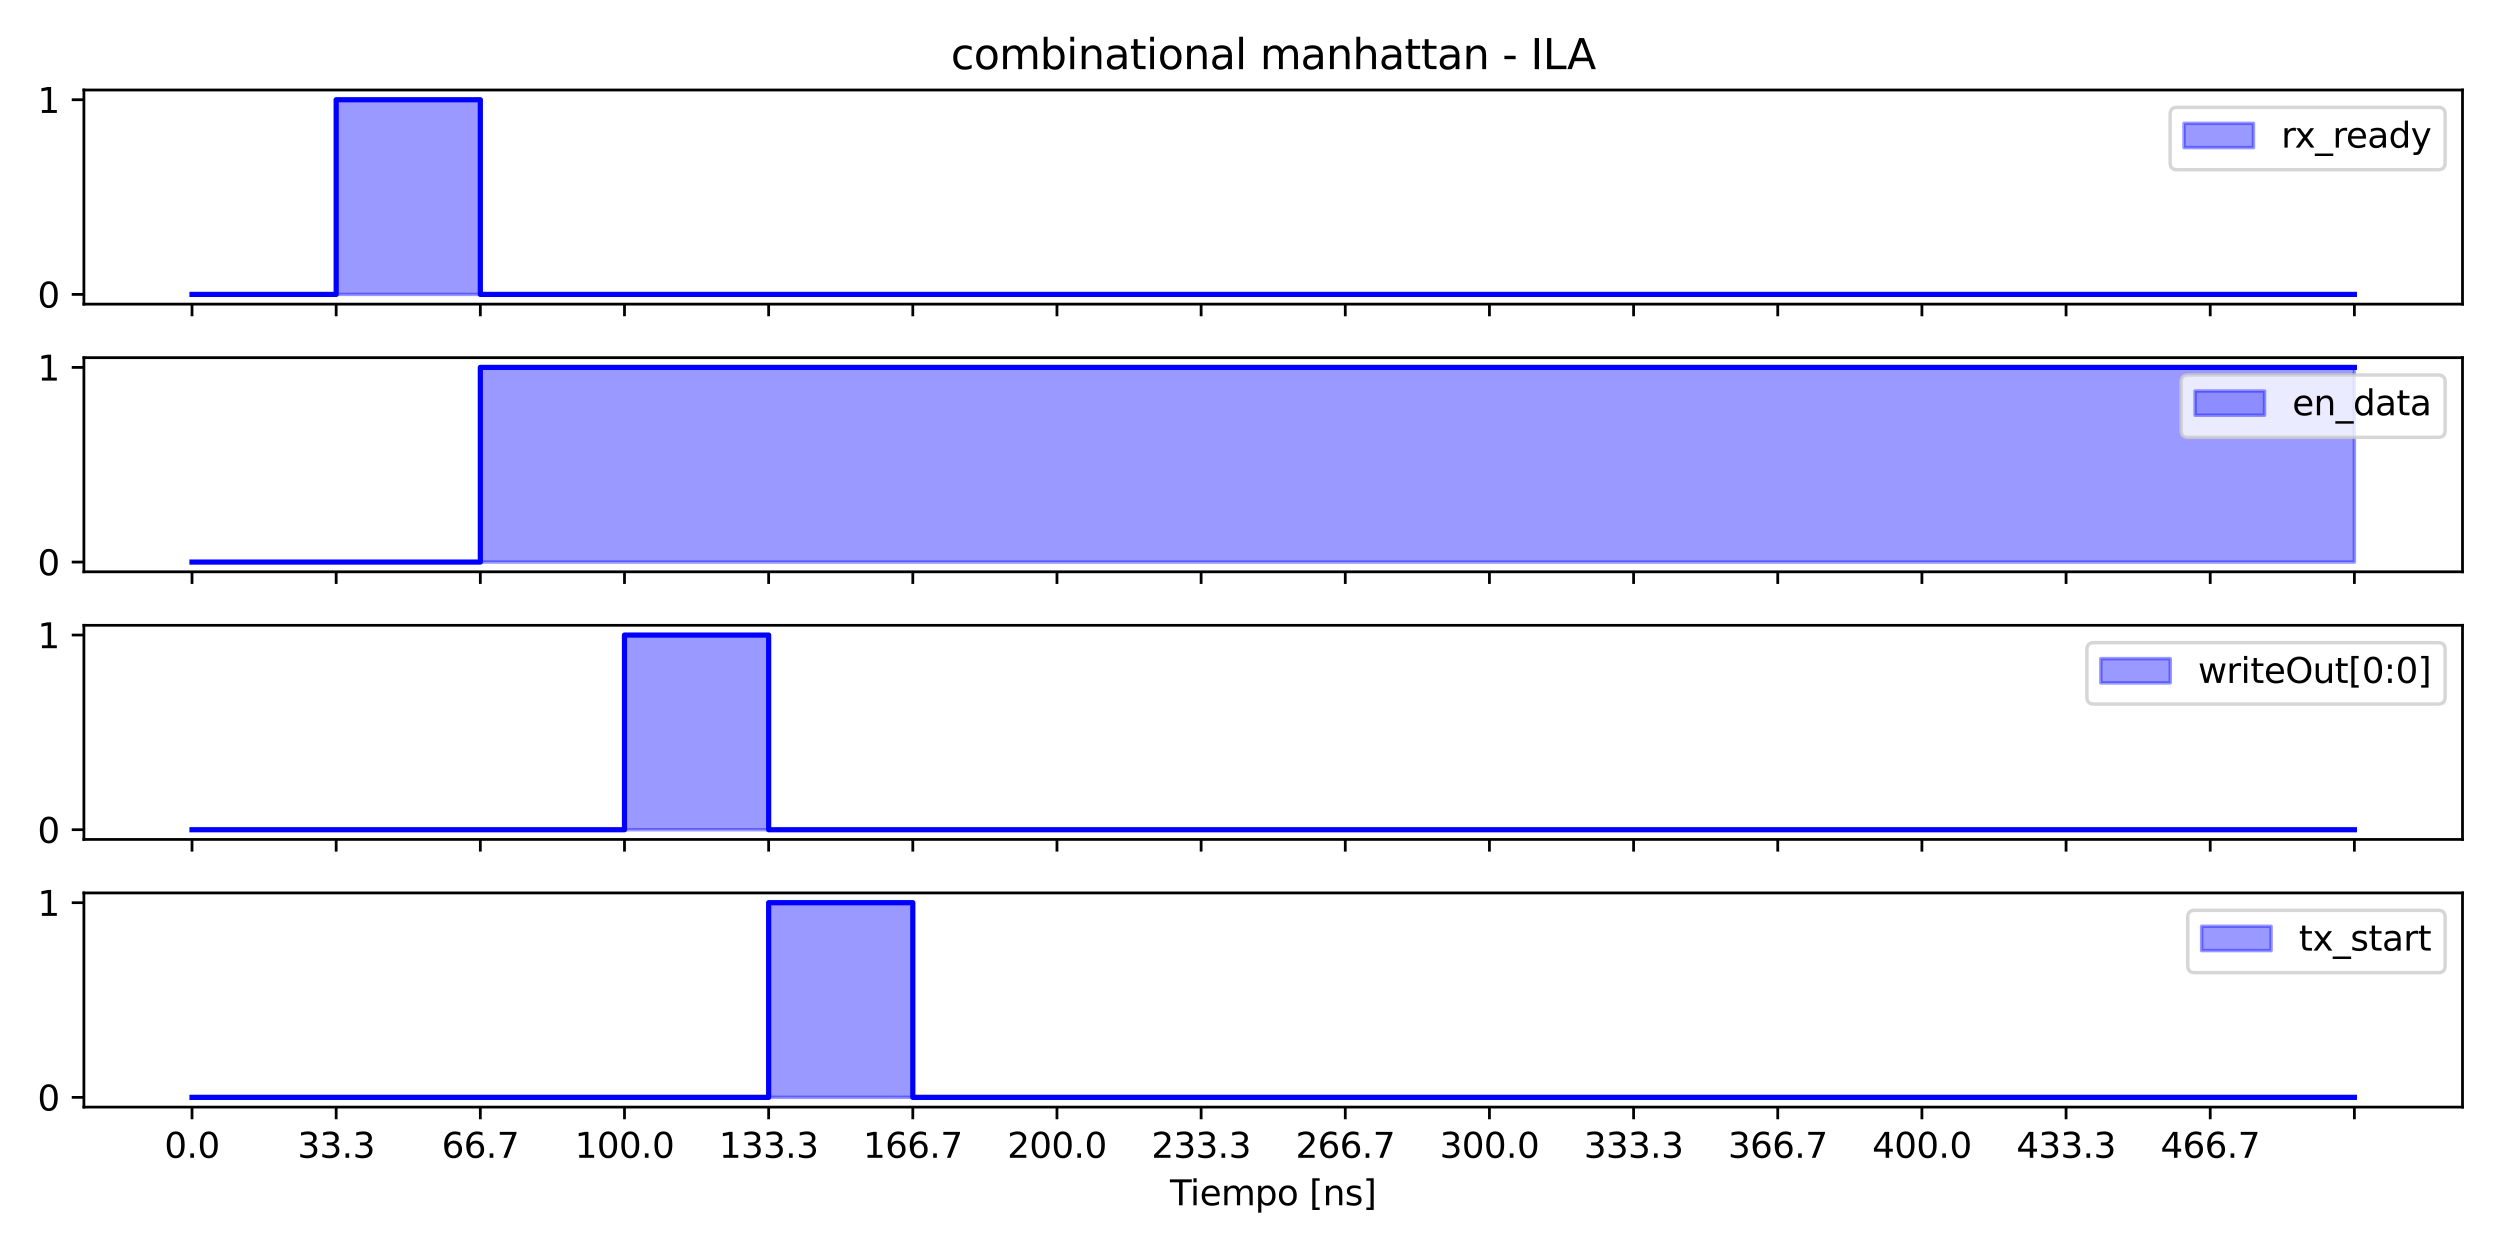 <?xml version="1.0" encoding="utf-8" standalone="no"?>
<!DOCTYPE svg PUBLIC "-//W3C//DTD SVG 1.1//EN"
  "http://www.w3.org/Graphics/SVG/1.1/DTD/svg11.dtd">
<svg xmlns:xlink="http://www.w3.org/1999/xlink" width="720pt" height="360pt" viewBox="0 0 720 360" xmlns="http://www.w3.org/2000/svg" version="1.1">
 <defs>
  <style type="text/css">*{stroke-linejoin: round; stroke-linecap: butt}</style>
 </defs>
 <g id="figure_1">
  <g id="patch_1">
   <path d="M 0 360 
L 720 360 
L 720 0 
L 0 0 
z
" style="fill: #ffffff"/>
  </g>
  <g id="axes_1">
   <g id="patch_2">
    <path d="M 24.163 87.589 
L 709.2 87.589 
L 709.2 25.918 
L 24.163 25.918 
z
" style="fill: #ffffff"/>
   </g>
   <g id="PolyCollection_1">
    <defs>
     <path id="m2dbc8b04b2" d="M 55.301 -275.214 
L 55.301 -275.214 
L 55.301 -275.214 
L 96.818 -275.214 
L 96.818 -331.279 
L 138.335 -331.279 
L 138.335 -275.214 
L 179.853 -275.214 
L 179.853 -275.214 
L 221.37 -275.214 
L 221.37 -275.214 
L 262.888 -275.214 
L 262.888 -275.214 
L 304.405 -275.214 
L 304.405 -275.214 
L 345.923 -275.214 
L 345.923 -275.214 
L 387.44 -275.214 
L 387.44 -275.214 
L 428.957 -275.214 
L 428.957 -275.214 
L 470.475 -275.214 
L 470.475 -275.214 
L 511.992 -275.214 
L 511.992 -275.214 
L 553.51 -275.214 
L 553.51 -275.214 
L 595.027 -275.214 
L 595.027 -275.214 
L 636.545 -275.214 
L 636.545 -275.214 
L 678.062 -275.214 
L 678.062 -275.214 
L 678.062 -275.214 
L 636.545 -275.214 
L 636.545 -275.214 
L 595.027 -275.214 
L 595.027 -275.214 
L 553.51 -275.214 
L 553.51 -275.214 
L 511.992 -275.214 
L 511.992 -275.214 
L 470.475 -275.214 
L 470.475 -275.214 
L 428.957 -275.214 
L 428.957 -275.214 
L 387.44 -275.214 
L 387.44 -275.214 
L 345.923 -275.214 
L 345.923 -275.214 
L 304.405 -275.214 
L 304.405 -275.214 
L 262.888 -275.214 
L 262.888 -275.214 
L 221.37 -275.214 
L 221.37 -275.214 
L 179.853 -275.214 
L 179.853 -275.214 
L 138.335 -275.214 
L 138.335 -275.214 
L 96.818 -275.214 
L 96.818 -275.214 
L 55.301 -275.214 
L 55.301 -275.214 
z
" style="stroke: #0000ff; stroke-opacity: 0.4"/>
    </defs>
    <g clip-path="url(#p19cf3accb9)">
     <use xlink:href="#m2dbc8b04b2" x="0" y="360" style="fill: #0000ff; fill-opacity: 0.4; stroke: #0000ff; stroke-opacity: 0.4"/>
    </g>
   </g>
   <g id="matplotlib.axis_1">
    <g id="xtick_1">
     <g id="line2d_1">
      <defs>
       <path id="ma9560e8a28" d="M 0 0 
L 0 3.5 
" style="stroke: #000000; stroke-width: 0.8"/>
      </defs>
      <g>
       <use xlink:href="#ma9560e8a28" x="55.301" y="87.589" style="stroke: #000000; stroke-width: 0.8"/>
      </g>
     </g>
    </g>
    <g id="xtick_2">
     <g id="line2d_2">
      <g>
       <use xlink:href="#ma9560e8a28" x="96.818" y="87.589" style="stroke: #000000; stroke-width: 0.8"/>
      </g>
     </g>
    </g>
    <g id="xtick_3">
     <g id="line2d_3">
      <g>
       <use xlink:href="#ma9560e8a28" x="138.335" y="87.589" style="stroke: #000000; stroke-width: 0.8"/>
      </g>
     </g>
    </g>
    <g id="xtick_4">
     <g id="line2d_4">
      <g>
       <use xlink:href="#ma9560e8a28" x="179.853" y="87.589" style="stroke: #000000; stroke-width: 0.8"/>
      </g>
     </g>
    </g>
    <g id="xtick_5">
     <g id="line2d_5">
      <g>
       <use xlink:href="#ma9560e8a28" x="221.37" y="87.589" style="stroke: #000000; stroke-width: 0.8"/>
      </g>
     </g>
    </g>
    <g id="xtick_6">
     <g id="line2d_6">
      <g>
       <use xlink:href="#ma9560e8a28" x="262.888" y="87.589" style="stroke: #000000; stroke-width: 0.8"/>
      </g>
     </g>
    </g>
    <g id="xtick_7">
     <g id="line2d_7">
      <g>
       <use xlink:href="#ma9560e8a28" x="304.405" y="87.589" style="stroke: #000000; stroke-width: 0.8"/>
      </g>
     </g>
    </g>
    <g id="xtick_8">
     <g id="line2d_8">
      <g>
       <use xlink:href="#ma9560e8a28" x="345.923" y="87.589" style="stroke: #000000; stroke-width: 0.8"/>
      </g>
     </g>
    </g>
    <g id="xtick_9">
     <g id="line2d_9">
      <g>
       <use xlink:href="#ma9560e8a28" x="387.44" y="87.589" style="stroke: #000000; stroke-width: 0.8"/>
      </g>
     </g>
    </g>
    <g id="xtick_10">
     <g id="line2d_10">
      <g>
       <use xlink:href="#ma9560e8a28" x="428.957" y="87.589" style="stroke: #000000; stroke-width: 0.8"/>
      </g>
     </g>
    </g>
    <g id="xtick_11">
     <g id="line2d_11">
      <g>
       <use xlink:href="#ma9560e8a28" x="470.475" y="87.589" style="stroke: #000000; stroke-width: 0.8"/>
      </g>
     </g>
    </g>
    <g id="xtick_12">
     <g id="line2d_12">
      <g>
       <use xlink:href="#ma9560e8a28" x="511.992" y="87.589" style="stroke: #000000; stroke-width: 0.8"/>
      </g>
     </g>
    </g>
    <g id="xtick_13">
     <g id="line2d_13">
      <g>
       <use xlink:href="#ma9560e8a28" x="553.51" y="87.589" style="stroke: #000000; stroke-width: 0.8"/>
      </g>
     </g>
    </g>
    <g id="xtick_14">
     <g id="line2d_14">
      <g>
       <use xlink:href="#ma9560e8a28" x="595.027" y="87.589" style="stroke: #000000; stroke-width: 0.8"/>
      </g>
     </g>
    </g>
    <g id="xtick_15">
     <g id="line2d_15">
      <g>
       <use xlink:href="#ma9560e8a28" x="636.545" y="87.589" style="stroke: #000000; stroke-width: 0.8"/>
      </g>
     </g>
    </g>
    <g id="xtick_16">
     <g id="line2d_16">
      <g>
       <use xlink:href="#ma9560e8a28" x="678.062" y="87.589" style="stroke: #000000; stroke-width: 0.8"/>
      </g>
     </g>
    </g>
   </g>
   <g id="matplotlib.axis_2">
    <g id="ytick_1">
     <g id="line2d_17">
      <defs>
       <path id="m20ad4d90dd" d="M 0 0 
L -3.5 0 
" style="stroke: #000000; stroke-width: 0.8"/>
      </defs>
      <g>
       <use xlink:href="#m20ad4d90dd" x="24.163" y="84.786" style="stroke: #000000; stroke-width: 0.8"/>
      </g>
     </g>
     <g id="text_1">
      <!-- 0 -->
      <g transform="translate(10.8 88.585)scale(0.1 -0.1)">
       <defs>
        <path id="DejaVuSans-30" d="M 2034 4250 
Q 1547 4250 1301 3770 
Q 1056 3291 1056 2328 
Q 1056 1369 1301 889 
Q 1547 409 2034 409 
Q 2525 409 2770 889 
Q 3016 1369 3016 2328 
Q 3016 3291 2770 3770 
Q 2525 4250 2034 4250 
z
M 2034 4750 
Q 2819 4750 3233 4129 
Q 3647 3509 3647 2328 
Q 3647 1150 3233 529 
Q 2819 -91 2034 -91 
Q 1250 -91 836 529 
Q 422 1150 422 2328 
Q 422 3509 836 4129 
Q 1250 4750 2034 4750 
z
" transform="scale(0.016)"/>
       </defs>
       <use xlink:href="#DejaVuSans-30"/>
      </g>
     </g>
    </g>
    <g id="ytick_2">
     <g id="line2d_18">
      <g>
       <use xlink:href="#m20ad4d90dd" x="24.163" y="28.721" style="stroke: #000000; stroke-width: 0.8"/>
      </g>
     </g>
     <g id="text_2">
      <!-- 1 -->
      <g transform="translate(10.8 32.521)scale(0.1 -0.1)">
       <defs>
        <path id="DejaVuSans-31" d="M 794 531 
L 1825 531 
L 1825 4091 
L 703 3866 
L 703 4441 
L 1819 4666 
L 2450 4666 
L 2450 531 
L 3481 531 
L 3481 0 
L 794 0 
L 794 531 
z
" transform="scale(0.016)"/>
       </defs>
       <use xlink:href="#DejaVuSans-31"/>
      </g>
     </g>
    </g>
   </g>
   <g id="line2d_19">
    <path d="M 55.301 84.786 
L 55.301 84.786 
L 96.818 84.786 
L 96.818 28.721 
L 138.335 28.721 
L 138.335 84.786 
L 179.853 84.786 
L 179.853 84.786 
L 221.37 84.786 
L 221.37 84.786 
L 262.888 84.786 
L 262.888 84.786 
L 304.405 84.786 
L 304.405 84.786 
L 345.923 84.786 
L 345.923 84.786 
L 387.44 84.786 
L 387.44 84.786 
L 428.957 84.786 
L 428.957 84.786 
L 470.475 84.786 
L 470.475 84.786 
L 511.992 84.786 
L 511.992 84.786 
L 553.51 84.786 
L 553.51 84.786 
L 595.027 84.786 
L 595.027 84.786 
L 636.545 84.786 
L 636.545 84.786 
L 678.062 84.786 
" clip-path="url(#p19cf3accb9)" style="fill: none; stroke: #0000ff; stroke-width: 1.5; stroke-linecap: square"/>
   </g>
   <g id="patch_3">
    <path d="M 24.163 87.589 
L 24.163 25.918 
" style="fill: none; stroke: #000000; stroke-width: 0.8; stroke-linejoin: miter; stroke-linecap: square"/>
   </g>
   <g id="patch_4">
    <path d="M 709.2 87.589 
L 709.2 25.918 
" style="fill: none; stroke: #000000; stroke-width: 0.8; stroke-linejoin: miter; stroke-linecap: square"/>
   </g>
   <g id="patch_5">
    <path d="M 24.163 87.589 
L 709.2 87.589 
" style="fill: none; stroke: #000000; stroke-width: 0.8; stroke-linejoin: miter; stroke-linecap: square"/>
   </g>
   <g id="patch_6">
    <path d="M 24.163 25.918 
L 709.2 25.918 
" style="fill: none; stroke: #000000; stroke-width: 0.8; stroke-linejoin: miter; stroke-linecap: square"/>
   </g>
   <g id="text_3">
    <!-- combinational manhattan - ILA -->
    <g transform="translate(273.85 19.918)scale(0.12 -0.12)">
     <defs>
      <path id="DejaVuSans-63" d="M 3122 3366 
L 3122 2828 
Q 2878 2963 2633 3030 
Q 2388 3097 2138 3097 
Q 1578 3097 1268 2742 
Q 959 2388 959 1747 
Q 959 1106 1268 751 
Q 1578 397 2138 397 
Q 2388 397 2633 464 
Q 2878 531 3122 666 
L 3122 134 
Q 2881 22 2623 -34 
Q 2366 -91 2075 -91 
Q 1284 -91 818 406 
Q 353 903 353 1747 
Q 353 2603 823 3093 
Q 1294 3584 2113 3584 
Q 2378 3584 2631 3529 
Q 2884 3475 3122 3366 
z
" transform="scale(0.016)"/>
      <path id="DejaVuSans-6f" d="M 1959 3097 
Q 1497 3097 1228 2736 
Q 959 2375 959 1747 
Q 959 1119 1226 758 
Q 1494 397 1959 397 
Q 2419 397 2687 759 
Q 2956 1122 2956 1747 
Q 2956 2369 2687 2733 
Q 2419 3097 1959 3097 
z
M 1959 3584 
Q 2709 3584 3137 3096 
Q 3566 2609 3566 1747 
Q 3566 888 3137 398 
Q 2709 -91 1959 -91 
Q 1206 -91 779 398 
Q 353 888 353 1747 
Q 353 2609 779 3096 
Q 1206 3584 1959 3584 
z
" transform="scale(0.016)"/>
      <path id="DejaVuSans-6d" d="M 3328 2828 
Q 3544 3216 3844 3400 
Q 4144 3584 4550 3584 
Q 5097 3584 5394 3201 
Q 5691 2819 5691 2113 
L 5691 0 
L 5113 0 
L 5113 2094 
Q 5113 2597 4934 2840 
Q 4756 3084 4391 3084 
Q 3944 3084 3684 2787 
Q 3425 2491 3425 1978 
L 3425 0 
L 2847 0 
L 2847 2094 
Q 2847 2600 2669 2842 
Q 2491 3084 2119 3084 
Q 1678 3084 1418 2786 
Q 1159 2488 1159 1978 
L 1159 0 
L 581 0 
L 581 3500 
L 1159 3500 
L 1159 2956 
Q 1356 3278 1631 3431 
Q 1906 3584 2284 3584 
Q 2666 3584 2933 3390 
Q 3200 3197 3328 2828 
z
" transform="scale(0.016)"/>
      <path id="DejaVuSans-62" d="M 3116 1747 
Q 3116 2381 2855 2742 
Q 2594 3103 2138 3103 
Q 1681 3103 1420 2742 
Q 1159 2381 1159 1747 
Q 1159 1113 1420 752 
Q 1681 391 2138 391 
Q 2594 391 2855 752 
Q 3116 1113 3116 1747 
z
M 1159 2969 
Q 1341 3281 1617 3432 
Q 1894 3584 2278 3584 
Q 2916 3584 3314 3078 
Q 3713 2572 3713 1747 
Q 3713 922 3314 415 
Q 2916 -91 2278 -91 
Q 1894 -91 1617 61 
Q 1341 213 1159 525 
L 1159 0 
L 581 0 
L 581 4863 
L 1159 4863 
L 1159 2969 
z
" transform="scale(0.016)"/>
      <path id="DejaVuSans-69" d="M 603 3500 
L 1178 3500 
L 1178 0 
L 603 0 
L 603 3500 
z
M 603 4863 
L 1178 4863 
L 1178 4134 
L 603 4134 
L 603 4863 
z
" transform="scale(0.016)"/>
      <path id="DejaVuSans-6e" d="M 3513 2113 
L 3513 0 
L 2938 0 
L 2938 2094 
Q 2938 2591 2744 2837 
Q 2550 3084 2163 3084 
Q 1697 3084 1428 2787 
Q 1159 2491 1159 1978 
L 1159 0 
L 581 0 
L 581 3500 
L 1159 3500 
L 1159 2956 
Q 1366 3272 1645 3428 
Q 1925 3584 2291 3584 
Q 2894 3584 3203 3211 
Q 3513 2838 3513 2113 
z
" transform="scale(0.016)"/>
      <path id="DejaVuSans-61" d="M 2194 1759 
Q 1497 1759 1228 1600 
Q 959 1441 959 1056 
Q 959 750 1161 570 
Q 1363 391 1709 391 
Q 2188 391 2477 730 
Q 2766 1069 2766 1631 
L 2766 1759 
L 2194 1759 
z
M 3341 1997 
L 3341 0 
L 2766 0 
L 2766 531 
Q 2569 213 2275 61 
Q 1981 -91 1556 -91 
Q 1019 -91 701 211 
Q 384 513 384 1019 
Q 384 1609 779 1909 
Q 1175 2209 1959 2209 
L 2766 2209 
L 2766 2266 
Q 2766 2663 2505 2880 
Q 2244 3097 1772 3097 
Q 1472 3097 1187 3025 
Q 903 2953 641 2809 
L 641 3341 
Q 956 3463 1253 3523 
Q 1550 3584 1831 3584 
Q 2591 3584 2966 3190 
Q 3341 2797 3341 1997 
z
" transform="scale(0.016)"/>
      <path id="DejaVuSans-74" d="M 1172 4494 
L 1172 3500 
L 2356 3500 
L 2356 3053 
L 1172 3053 
L 1172 1153 
Q 1172 725 1289 603 
Q 1406 481 1766 481 
L 2356 481 
L 2356 0 
L 1766 0 
Q 1100 0 847 248 
Q 594 497 594 1153 
L 594 3053 
L 172 3053 
L 172 3500 
L 594 3500 
L 594 4494 
L 1172 4494 
z
" transform="scale(0.016)"/>
      <path id="DejaVuSans-6c" d="M 603 4863 
L 1178 4863 
L 1178 0 
L 603 0 
L 603 4863 
z
" transform="scale(0.016)"/>
      <path id="DejaVuSans-20" transform="scale(0.016)"/>
      <path id="DejaVuSans-68" d="M 3513 2113 
L 3513 0 
L 2938 0 
L 2938 2094 
Q 2938 2591 2744 2837 
Q 2550 3084 2163 3084 
Q 1697 3084 1428 2787 
Q 1159 2491 1159 1978 
L 1159 0 
L 581 0 
L 581 4863 
L 1159 4863 
L 1159 2956 
Q 1366 3272 1645 3428 
Q 1925 3584 2291 3584 
Q 2894 3584 3203 3211 
Q 3513 2838 3513 2113 
z
" transform="scale(0.016)"/>
      <path id="DejaVuSans-2d" d="M 313 2009 
L 1997 2009 
L 1997 1497 
L 313 1497 
L 313 2009 
z
" transform="scale(0.016)"/>
      <path id="DejaVuSans-49" d="M 628 4666 
L 1259 4666 
L 1259 0 
L 628 0 
L 628 4666 
z
" transform="scale(0.016)"/>
      <path id="DejaVuSans-4c" d="M 628 4666 
L 1259 4666 
L 1259 531 
L 3531 531 
L 3531 0 
L 628 0 
L 628 4666 
z
" transform="scale(0.016)"/>
      <path id="DejaVuSans-41" d="M 2188 4044 
L 1331 1722 
L 3047 1722 
L 2188 4044 
z
M 1831 4666 
L 2547 4666 
L 4325 0 
L 3669 0 
L 3244 1197 
L 1141 1197 
L 716 0 
L 50 0 
L 1831 4666 
z
" transform="scale(0.016)"/>
     </defs>
     <use xlink:href="#DejaVuSans-63"/>
     <use xlink:href="#DejaVuSans-6f" x="54.98"/>
     <use xlink:href="#DejaVuSans-6d" x="116.162"/>
     <use xlink:href="#DejaVuSans-62" x="213.574"/>
     <use xlink:href="#DejaVuSans-69" x="277.051"/>
     <use xlink:href="#DejaVuSans-6e" x="304.834"/>
     <use xlink:href="#DejaVuSans-61" x="368.213"/>
     <use xlink:href="#DejaVuSans-74" x="429.492"/>
     <use xlink:href="#DejaVuSans-69" x="468.701"/>
     <use xlink:href="#DejaVuSans-6f" x="496.484"/>
     <use xlink:href="#DejaVuSans-6e" x="557.666"/>
     <use xlink:href="#DejaVuSans-61" x="621.045"/>
     <use xlink:href="#DejaVuSans-6c" x="682.324"/>
     <use xlink:href="#DejaVuSans-20" x="710.107"/>
     <use xlink:href="#DejaVuSans-6d" x="741.895"/>
     <use xlink:href="#DejaVuSans-61" x="839.307"/>
     <use xlink:href="#DejaVuSans-6e" x="900.586"/>
     <use xlink:href="#DejaVuSans-68" x="963.965"/>
     <use xlink:href="#DejaVuSans-61" x="1027.344"/>
     <use xlink:href="#DejaVuSans-74" x="1088.623"/>
     <use xlink:href="#DejaVuSans-74" x="1127.832"/>
     <use xlink:href="#DejaVuSans-61" x="1167.041"/>
     <use xlink:href="#DejaVuSans-6e" x="1228.32"/>
     <use xlink:href="#DejaVuSans-20" x="1291.699"/>
     <use xlink:href="#DejaVuSans-2d" x="1323.486"/>
     <use xlink:href="#DejaVuSans-20" x="1359.57"/>
     <use xlink:href="#DejaVuSans-49" x="1391.357"/>
     <use xlink:href="#DejaVuSans-4c" x="1420.85"/>
     <use xlink:href="#DejaVuSans-41" x="1478.812"/>
    </g>
   </g>
   <g id="legend_1">
    <g id="patch_7">
     <path d="M 626.998 48.874 
L 702.2 48.874 
Q 704.2 48.874 704.2 46.874 
L 704.2 32.918 
Q 704.2 30.918 702.2 30.918 
L 626.998 30.918 
Q 624.998 30.918 624.998 32.918 
L 624.998 46.874 
Q 624.998 48.874 626.998 48.874 
z
" style="fill: #ffffff; opacity: 0.8; stroke: #cccccc; stroke-linejoin: miter"/>
    </g>
    <g id="patch_8">
     <path d="M 628.998 42.517 
L 648.998 42.517 
L 648.998 35.517 
L 628.998 35.517 
z
" style="fill: #0000ff; fill-opacity: 0.4; stroke: #0000ff; stroke-opacity: 0.4; stroke-linejoin: miter"/>
    </g>
    <g id="text_4">
     <!-- rx_ready -->
     <g transform="translate(656.998 42.517)scale(0.1 -0.1)">
      <defs>
       <path id="DejaVuSans-72" d="M 2631 2963 
Q 2534 3019 2420 3045 
Q 2306 3072 2169 3072 
Q 1681 3072 1420 2755 
Q 1159 2438 1159 1844 
L 1159 0 
L 581 0 
L 581 3500 
L 1159 3500 
L 1159 2956 
Q 1341 3275 1631 3429 
Q 1922 3584 2338 3584 
Q 2397 3584 2469 3576 
Q 2541 3569 2628 3553 
L 2631 2963 
z
" transform="scale(0.016)"/>
       <path id="DejaVuSans-78" d="M 3513 3500 
L 2247 1797 
L 3578 0 
L 2900 0 
L 1881 1375 
L 863 0 
L 184 0 
L 1544 1831 
L 300 3500 
L 978 3500 
L 1906 2253 
L 2834 3500 
L 3513 3500 
z
" transform="scale(0.016)"/>
       <path id="DejaVuSans-5f" d="M 3263 -1063 
L 3263 -1509 
L -63 -1509 
L -63 -1063 
L 3263 -1063 
z
" transform="scale(0.016)"/>
       <path id="DejaVuSans-65" d="M 3597 1894 
L 3597 1613 
L 953 1613 
Q 991 1019 1311 708 
Q 1631 397 2203 397 
Q 2534 397 2845 478 
Q 3156 559 3463 722 
L 3463 178 
Q 3153 47 2828 -22 
Q 2503 -91 2169 -91 
Q 1331 -91 842 396 
Q 353 884 353 1716 
Q 353 2575 817 3079 
Q 1281 3584 2069 3584 
Q 2775 3584 3186 3129 
Q 3597 2675 3597 1894 
z
M 3022 2063 
Q 3016 2534 2758 2815 
Q 2500 3097 2075 3097 
Q 1594 3097 1305 2825 
Q 1016 2553 972 2059 
L 3022 2063 
z
" transform="scale(0.016)"/>
       <path id="DejaVuSans-64" d="M 2906 2969 
L 2906 4863 
L 3481 4863 
L 3481 0 
L 2906 0 
L 2906 525 
Q 2725 213 2448 61 
Q 2172 -91 1784 -91 
Q 1150 -91 751 415 
Q 353 922 353 1747 
Q 353 2572 751 3078 
Q 1150 3584 1784 3584 
Q 2172 3584 2448 3432 
Q 2725 3281 2906 2969 
z
M 947 1747 
Q 947 1113 1208 752 
Q 1469 391 1925 391 
Q 2381 391 2643 752 
Q 2906 1113 2906 1747 
Q 2906 2381 2643 2742 
Q 2381 3103 1925 3103 
Q 1469 3103 1208 2742 
Q 947 2381 947 1747 
z
" transform="scale(0.016)"/>
       <path id="DejaVuSans-79" d="M 2059 -325 
Q 1816 -950 1584 -1140 
Q 1353 -1331 966 -1331 
L 506 -1331 
L 506 -850 
L 844 -850 
Q 1081 -850 1212 -737 
Q 1344 -625 1503 -206 
L 1606 56 
L 191 3500 
L 800 3500 
L 1894 763 
L 2988 3500 
L 3597 3500 
L 2059 -325 
z
" transform="scale(0.016)"/>
      </defs>
      <use xlink:href="#DejaVuSans-72"/>
      <use xlink:href="#DejaVuSans-78" x="38.488"/>
      <use xlink:href="#DejaVuSans-5f" x="97.668"/>
      <use xlink:href="#DejaVuSans-72" x="147.668"/>
      <use xlink:href="#DejaVuSans-65" x="186.531"/>
      <use xlink:href="#DejaVuSans-61" x="248.055"/>
      <use xlink:href="#DejaVuSans-64" x="309.334"/>
      <use xlink:href="#DejaVuSans-79" x="372.811"/>
     </g>
    </g>
   </g>
  </g>
  <g id="axes_2">
   <g id="patch_9">
    <path d="M 24.163 164.674 
L 709.2 164.674 
L 709.2 103.003 
L 24.163 103.003 
z
" style="fill: #ffffff"/>
   </g>
   <g id="PolyCollection_2">
    <defs>
     <path id="mc9d694bce0" d="M 55.301 -198.129 
L 55.301 -198.129 
L 55.301 -198.129 
L 96.818 -198.129 
L 96.818 -198.129 
L 138.335 -198.129 
L 138.335 -254.194 
L 179.853 -254.194 
L 179.853 -254.194 
L 221.37 -254.194 
L 221.37 -254.194 
L 262.888 -254.194 
L 262.888 -254.194 
L 304.405 -254.194 
L 304.405 -254.194 
L 345.923 -254.194 
L 345.923 -254.194 
L 387.44 -254.194 
L 387.44 -254.194 
L 428.957 -254.194 
L 428.957 -254.194 
L 470.475 -254.194 
L 470.475 -254.194 
L 511.992 -254.194 
L 511.992 -254.194 
L 553.51 -254.194 
L 553.51 -254.194 
L 595.027 -254.194 
L 595.027 -254.194 
L 636.545 -254.194 
L 636.545 -254.194 
L 678.062 -254.194 
L 678.062 -198.129 
L 678.062 -198.129 
L 636.545 -198.129 
L 636.545 -198.129 
L 595.027 -198.129 
L 595.027 -198.129 
L 553.51 -198.129 
L 553.51 -198.129 
L 511.992 -198.129 
L 511.992 -198.129 
L 470.475 -198.129 
L 470.475 -198.129 
L 428.957 -198.129 
L 428.957 -198.129 
L 387.44 -198.129 
L 387.44 -198.129 
L 345.923 -198.129 
L 345.923 -198.129 
L 304.405 -198.129 
L 304.405 -198.129 
L 262.888 -198.129 
L 262.888 -198.129 
L 221.37 -198.129 
L 221.37 -198.129 
L 179.853 -198.129 
L 179.853 -198.129 
L 138.335 -198.129 
L 138.335 -198.129 
L 96.818 -198.129 
L 96.818 -198.129 
L 55.301 -198.129 
L 55.301 -198.129 
z
" style="stroke: #0000ff; stroke-opacity: 0.4"/>
    </defs>
    <g clip-path="url(#p029c5e0510)">
     <use xlink:href="#mc9d694bce0" x="0" y="360" style="fill: #0000ff; fill-opacity: 0.4; stroke: #0000ff; stroke-opacity: 0.4"/>
    </g>
   </g>
   <g id="matplotlib.axis_3">
    <g id="xtick_17">
     <g id="line2d_20">
      <g>
       <use xlink:href="#ma9560e8a28" x="55.301" y="164.674" style="stroke: #000000; stroke-width: 0.8"/>
      </g>
     </g>
    </g>
    <g id="xtick_18">
     <g id="line2d_21">
      <g>
       <use xlink:href="#ma9560e8a28" x="96.818" y="164.674" style="stroke: #000000; stroke-width: 0.8"/>
      </g>
     </g>
    </g>
    <g id="xtick_19">
     <g id="line2d_22">
      <g>
       <use xlink:href="#ma9560e8a28" x="138.335" y="164.674" style="stroke: #000000; stroke-width: 0.8"/>
      </g>
     </g>
    </g>
    <g id="xtick_20">
     <g id="line2d_23">
      <g>
       <use xlink:href="#ma9560e8a28" x="179.853" y="164.674" style="stroke: #000000; stroke-width: 0.8"/>
      </g>
     </g>
    </g>
    <g id="xtick_21">
     <g id="line2d_24">
      <g>
       <use xlink:href="#ma9560e8a28" x="221.37" y="164.674" style="stroke: #000000; stroke-width: 0.8"/>
      </g>
     </g>
    </g>
    <g id="xtick_22">
     <g id="line2d_25">
      <g>
       <use xlink:href="#ma9560e8a28" x="262.888" y="164.674" style="stroke: #000000; stroke-width: 0.8"/>
      </g>
     </g>
    </g>
    <g id="xtick_23">
     <g id="line2d_26">
      <g>
       <use xlink:href="#ma9560e8a28" x="304.405" y="164.674" style="stroke: #000000; stroke-width: 0.8"/>
      </g>
     </g>
    </g>
    <g id="xtick_24">
     <g id="line2d_27">
      <g>
       <use xlink:href="#ma9560e8a28" x="345.923" y="164.674" style="stroke: #000000; stroke-width: 0.8"/>
      </g>
     </g>
    </g>
    <g id="xtick_25">
     <g id="line2d_28">
      <g>
       <use xlink:href="#ma9560e8a28" x="387.44" y="164.674" style="stroke: #000000; stroke-width: 0.8"/>
      </g>
     </g>
    </g>
    <g id="xtick_26">
     <g id="line2d_29">
      <g>
       <use xlink:href="#ma9560e8a28" x="428.957" y="164.674" style="stroke: #000000; stroke-width: 0.8"/>
      </g>
     </g>
    </g>
    <g id="xtick_27">
     <g id="line2d_30">
      <g>
       <use xlink:href="#ma9560e8a28" x="470.475" y="164.674" style="stroke: #000000; stroke-width: 0.8"/>
      </g>
     </g>
    </g>
    <g id="xtick_28">
     <g id="line2d_31">
      <g>
       <use xlink:href="#ma9560e8a28" x="511.992" y="164.674" style="stroke: #000000; stroke-width: 0.8"/>
      </g>
     </g>
    </g>
    <g id="xtick_29">
     <g id="line2d_32">
      <g>
       <use xlink:href="#ma9560e8a28" x="553.51" y="164.674" style="stroke: #000000; stroke-width: 0.8"/>
      </g>
     </g>
    </g>
    <g id="xtick_30">
     <g id="line2d_33">
      <g>
       <use xlink:href="#ma9560e8a28" x="595.027" y="164.674" style="stroke: #000000; stroke-width: 0.8"/>
      </g>
     </g>
    </g>
    <g id="xtick_31">
     <g id="line2d_34">
      <g>
       <use xlink:href="#ma9560e8a28" x="636.545" y="164.674" style="stroke: #000000; stroke-width: 0.8"/>
      </g>
     </g>
    </g>
    <g id="xtick_32">
     <g id="line2d_35">
      <g>
       <use xlink:href="#ma9560e8a28" x="678.062" y="164.674" style="stroke: #000000; stroke-width: 0.8"/>
      </g>
     </g>
    </g>
   </g>
   <g id="matplotlib.axis_4">
    <g id="ytick_3">
     <g id="line2d_36">
      <g>
       <use xlink:href="#m20ad4d90dd" x="24.163" y="161.871" style="stroke: #000000; stroke-width: 0.8"/>
      </g>
     </g>
     <g id="text_5">
      <!-- 0 -->
      <g transform="translate(10.8 165.67)scale(0.1 -0.1)">
       <use xlink:href="#DejaVuSans-30"/>
      </g>
     </g>
    </g>
    <g id="ytick_4">
     <g id="line2d_37">
      <g>
       <use xlink:href="#m20ad4d90dd" x="24.163" y="105.806" style="stroke: #000000; stroke-width: 0.8"/>
      </g>
     </g>
     <g id="text_6">
      <!-- 1 -->
      <g transform="translate(10.8 109.605)scale(0.1 -0.1)">
       <use xlink:href="#DejaVuSans-31"/>
      </g>
     </g>
    </g>
   </g>
   <g id="line2d_38">
    <path d="M 55.301 161.871 
L 55.301 161.871 
L 96.818 161.871 
L 96.818 161.871 
L 138.335 161.871 
L 138.335 105.806 
L 179.853 105.806 
L 179.853 105.806 
L 221.37 105.806 
L 221.37 105.806 
L 262.888 105.806 
L 262.888 105.806 
L 304.405 105.806 
L 304.405 105.806 
L 345.923 105.806 
L 345.923 105.806 
L 387.44 105.806 
L 387.44 105.806 
L 428.957 105.806 
L 428.957 105.806 
L 470.475 105.806 
L 470.475 105.806 
L 511.992 105.806 
L 511.992 105.806 
L 553.51 105.806 
L 553.51 105.806 
L 595.027 105.806 
L 595.027 105.806 
L 636.545 105.806 
L 636.545 105.806 
L 678.062 105.806 
" clip-path="url(#p029c5e0510)" style="fill: none; stroke: #0000ff; stroke-width: 1.5; stroke-linecap: square"/>
   </g>
   <g id="patch_10">
    <path d="M 24.163 164.674 
L 24.163 103.003 
" style="fill: none; stroke: #000000; stroke-width: 0.8; stroke-linejoin: miter; stroke-linecap: square"/>
   </g>
   <g id="patch_11">
    <path d="M 709.2 164.674 
L 709.2 103.003 
" style="fill: none; stroke: #000000; stroke-width: 0.8; stroke-linejoin: miter; stroke-linecap: square"/>
   </g>
   <g id="patch_12">
    <path d="M 24.163 164.674 
L 709.2 164.674 
" style="fill: none; stroke: #000000; stroke-width: 0.8; stroke-linejoin: miter; stroke-linecap: square"/>
   </g>
   <g id="patch_13">
    <path d="M 24.163 103.003 
L 709.2 103.003 
" style="fill: none; stroke: #000000; stroke-width: 0.8; stroke-linejoin: miter; stroke-linecap: square"/>
   </g>
   <g id="legend_2">
    <g id="patch_14">
     <path d="M 630.184 125.959 
L 702.2 125.959 
Q 704.2 125.959 704.2 123.959 
L 704.2 110.003 
Q 704.2 108.003 702.2 108.003 
L 630.184 108.003 
Q 628.184 108.003 628.184 110.003 
L 628.184 123.959 
Q 628.184 125.959 630.184 125.959 
z
" style="fill: #ffffff; opacity: 0.8; stroke: #cccccc; stroke-linejoin: miter"/>
    </g>
    <g id="patch_15">
     <path d="M 632.184 119.601 
L 652.184 119.601 
L 652.184 112.601 
L 632.184 112.601 
z
" style="fill: #0000ff; fill-opacity: 0.4; stroke: #0000ff; stroke-opacity: 0.4; stroke-linejoin: miter"/>
    </g>
    <g id="text_7">
     <!-- en_data -->
     <g transform="translate(660.184 119.601)scale(0.1 -0.1)">
      <use xlink:href="#DejaVuSans-65"/>
      <use xlink:href="#DejaVuSans-6e" x="61.523"/>
      <use xlink:href="#DejaVuSans-5f" x="124.902"/>
      <use xlink:href="#DejaVuSans-64" x="174.902"/>
      <use xlink:href="#DejaVuSans-61" x="238.379"/>
      <use xlink:href="#DejaVuSans-74" x="299.658"/>
      <use xlink:href="#DejaVuSans-61" x="338.867"/>
     </g>
    </g>
   </g>
  </g>
  <g id="axes_3">
   <g id="patch_16">
    <path d="M 24.163 241.759 
L 709.2 241.759 
L 709.2 180.088 
L 24.163 180.088 
z
" style="fill: #ffffff"/>
   </g>
   <g id="PolyCollection_3">
    <defs>
     <path id="md2cb472b3c" d="M 55.301 -121.044 
L 55.301 -121.044 
L 55.301 -121.044 
L 96.818 -121.044 
L 96.818 -121.044 
L 138.335 -121.044 
L 138.335 -121.044 
L 179.853 -121.044 
L 179.853 -177.109 
L 221.37 -177.109 
L 221.37 -121.044 
L 262.888 -121.044 
L 262.888 -121.044 
L 304.405 -121.044 
L 304.405 -121.044 
L 345.923 -121.044 
L 345.923 -121.044 
L 387.44 -121.044 
L 387.44 -121.044 
L 428.957 -121.044 
L 428.957 -121.044 
L 470.475 -121.044 
L 470.475 -121.044 
L 511.992 -121.044 
L 511.992 -121.044 
L 553.51 -121.044 
L 553.51 -121.044 
L 595.027 -121.044 
L 595.027 -121.044 
L 636.545 -121.044 
L 636.545 -121.044 
L 678.062 -121.044 
L 678.062 -121.044 
L 678.062 -121.044 
L 636.545 -121.044 
L 636.545 -121.044 
L 595.027 -121.044 
L 595.027 -121.044 
L 553.51 -121.044 
L 553.51 -121.044 
L 511.992 -121.044 
L 511.992 -121.044 
L 470.475 -121.044 
L 470.475 -121.044 
L 428.957 -121.044 
L 428.957 -121.044 
L 387.44 -121.044 
L 387.44 -121.044 
L 345.923 -121.044 
L 345.923 -121.044 
L 304.405 -121.044 
L 304.405 -121.044 
L 262.888 -121.044 
L 262.888 -121.044 
L 221.37 -121.044 
L 221.37 -121.044 
L 179.853 -121.044 
L 179.853 -121.044 
L 138.335 -121.044 
L 138.335 -121.044 
L 96.818 -121.044 
L 96.818 -121.044 
L 55.301 -121.044 
L 55.301 -121.044 
z
" style="stroke: #0000ff; stroke-opacity: 0.4"/>
    </defs>
    <g clip-path="url(#pbbd982816f)">
     <use xlink:href="#md2cb472b3c" x="0" y="360" style="fill: #0000ff; fill-opacity: 0.4; stroke: #0000ff; stroke-opacity: 0.4"/>
    </g>
   </g>
   <g id="matplotlib.axis_5">
    <g id="xtick_33">
     <g id="line2d_39">
      <g>
       <use xlink:href="#ma9560e8a28" x="55.301" y="241.759" style="stroke: #000000; stroke-width: 0.8"/>
      </g>
     </g>
    </g>
    <g id="xtick_34">
     <g id="line2d_40">
      <g>
       <use xlink:href="#ma9560e8a28" x="96.818" y="241.759" style="stroke: #000000; stroke-width: 0.8"/>
      </g>
     </g>
    </g>
    <g id="xtick_35">
     <g id="line2d_41">
      <g>
       <use xlink:href="#ma9560e8a28" x="138.335" y="241.759" style="stroke: #000000; stroke-width: 0.8"/>
      </g>
     </g>
    </g>
    <g id="xtick_36">
     <g id="line2d_42">
      <g>
       <use xlink:href="#ma9560e8a28" x="179.853" y="241.759" style="stroke: #000000; stroke-width: 0.8"/>
      </g>
     </g>
    </g>
    <g id="xtick_37">
     <g id="line2d_43">
      <g>
       <use xlink:href="#ma9560e8a28" x="221.37" y="241.759" style="stroke: #000000; stroke-width: 0.8"/>
      </g>
     </g>
    </g>
    <g id="xtick_38">
     <g id="line2d_44">
      <g>
       <use xlink:href="#ma9560e8a28" x="262.888" y="241.759" style="stroke: #000000; stroke-width: 0.8"/>
      </g>
     </g>
    </g>
    <g id="xtick_39">
     <g id="line2d_45">
      <g>
       <use xlink:href="#ma9560e8a28" x="304.405" y="241.759" style="stroke: #000000; stroke-width: 0.8"/>
      </g>
     </g>
    </g>
    <g id="xtick_40">
     <g id="line2d_46">
      <g>
       <use xlink:href="#ma9560e8a28" x="345.923" y="241.759" style="stroke: #000000; stroke-width: 0.8"/>
      </g>
     </g>
    </g>
    <g id="xtick_41">
     <g id="line2d_47">
      <g>
       <use xlink:href="#ma9560e8a28" x="387.44" y="241.759" style="stroke: #000000; stroke-width: 0.8"/>
      </g>
     </g>
    </g>
    <g id="xtick_42">
     <g id="line2d_48">
      <g>
       <use xlink:href="#ma9560e8a28" x="428.957" y="241.759" style="stroke: #000000; stroke-width: 0.8"/>
      </g>
     </g>
    </g>
    <g id="xtick_43">
     <g id="line2d_49">
      <g>
       <use xlink:href="#ma9560e8a28" x="470.475" y="241.759" style="stroke: #000000; stroke-width: 0.8"/>
      </g>
     </g>
    </g>
    <g id="xtick_44">
     <g id="line2d_50">
      <g>
       <use xlink:href="#ma9560e8a28" x="511.992" y="241.759" style="stroke: #000000; stroke-width: 0.8"/>
      </g>
     </g>
    </g>
    <g id="xtick_45">
     <g id="line2d_51">
      <g>
       <use xlink:href="#ma9560e8a28" x="553.51" y="241.759" style="stroke: #000000; stroke-width: 0.8"/>
      </g>
     </g>
    </g>
    <g id="xtick_46">
     <g id="line2d_52">
      <g>
       <use xlink:href="#ma9560e8a28" x="595.027" y="241.759" style="stroke: #000000; stroke-width: 0.8"/>
      </g>
     </g>
    </g>
    <g id="xtick_47">
     <g id="line2d_53">
      <g>
       <use xlink:href="#ma9560e8a28" x="636.545" y="241.759" style="stroke: #000000; stroke-width: 0.8"/>
      </g>
     </g>
    </g>
    <g id="xtick_48">
     <g id="line2d_54">
      <g>
       <use xlink:href="#ma9560e8a28" x="678.062" y="241.759" style="stroke: #000000; stroke-width: 0.8"/>
      </g>
     </g>
    </g>
   </g>
   <g id="matplotlib.axis_6">
    <g id="ytick_5">
     <g id="line2d_55">
      <g>
       <use xlink:href="#m20ad4d90dd" x="24.163" y="238.956" style="stroke: #000000; stroke-width: 0.8"/>
      </g>
     </g>
     <g id="text_8">
      <!-- 0 -->
      <g transform="translate(10.8 242.755)scale(0.1 -0.1)">
       <use xlink:href="#DejaVuSans-30"/>
      </g>
     </g>
    </g>
    <g id="ytick_6">
     <g id="line2d_56">
      <g>
       <use xlink:href="#m20ad4d90dd" x="24.163" y="182.891" style="stroke: #000000; stroke-width: 0.8"/>
      </g>
     </g>
     <g id="text_9">
      <!-- 1 -->
      <g transform="translate(10.8 186.69)scale(0.1 -0.1)">
       <use xlink:href="#DejaVuSans-31"/>
      </g>
     </g>
    </g>
   </g>
   <g id="line2d_57">
    <path d="M 55.301 238.956 
L 55.301 238.956 
L 96.818 238.956 
L 96.818 238.956 
L 138.335 238.956 
L 138.335 238.956 
L 179.853 238.956 
L 179.853 182.891 
L 221.37 182.891 
L 221.37 238.956 
L 262.888 238.956 
L 262.888 238.956 
L 304.405 238.956 
L 304.405 238.956 
L 345.923 238.956 
L 345.923 238.956 
L 387.44 238.956 
L 387.44 238.956 
L 428.957 238.956 
L 428.957 238.956 
L 470.475 238.956 
L 470.475 238.956 
L 511.992 238.956 
L 511.992 238.956 
L 553.51 238.956 
L 553.51 238.956 
L 595.027 238.956 
L 595.027 238.956 
L 636.545 238.956 
L 636.545 238.956 
L 678.062 238.956 
" clip-path="url(#pbbd982816f)" style="fill: none; stroke: #0000ff; stroke-width: 1.5; stroke-linecap: square"/>
   </g>
   <g id="patch_17">
    <path d="M 24.163 241.759 
L 24.163 180.088 
" style="fill: none; stroke: #000000; stroke-width: 0.8; stroke-linejoin: miter; stroke-linecap: square"/>
   </g>
   <g id="patch_18">
    <path d="M 709.2 241.759 
L 709.2 180.088 
" style="fill: none; stroke: #000000; stroke-width: 0.8; stroke-linejoin: miter; stroke-linecap: square"/>
   </g>
   <g id="patch_19">
    <path d="M 24.163 241.759 
L 709.2 241.759 
" style="fill: none; stroke: #000000; stroke-width: 0.8; stroke-linejoin: miter; stroke-linecap: square"/>
   </g>
   <g id="patch_20">
    <path d="M 24.163 180.088 
L 709.2 180.088 
" style="fill: none; stroke: #000000; stroke-width: 0.8; stroke-linejoin: miter; stroke-linecap: square"/>
   </g>
   <g id="legend_3">
    <g id="patch_21">
     <path d="M 603.033 202.766 
L 702.2 202.766 
Q 704.2 202.766 704.2 200.766 
L 704.2 187.088 
Q 704.2 185.088 702.2 185.088 
L 603.033 185.088 
Q 601.033 185.088 601.033 187.088 
L 601.033 200.766 
Q 601.033 202.766 603.033 202.766 
z
" style="fill: #ffffff; opacity: 0.8; stroke: #cccccc; stroke-linejoin: miter"/>
    </g>
    <g id="patch_22">
     <path d="M 605.033 196.686 
L 625.033 196.686 
L 625.033 189.686 
L 605.033 189.686 
z
" style="fill: #0000ff; fill-opacity: 0.4; stroke: #0000ff; stroke-opacity: 0.4; stroke-linejoin: miter"/>
    </g>
    <g id="text_10">
     <!-- writeOut[0:0] -->
     <g transform="translate(633.033 196.686)scale(0.1 -0.1)">
      <defs>
       <path id="DejaVuSans-77" d="M 269 3500 
L 844 3500 
L 1563 769 
L 2278 3500 
L 2956 3500 
L 3675 769 
L 4391 3500 
L 4966 3500 
L 4050 0 
L 3372 0 
L 2619 2869 
L 1863 0 
L 1184 0 
L 269 3500 
z
" transform="scale(0.016)"/>
       <path id="DejaVuSans-4f" d="M 2522 4238 
Q 1834 4238 1429 3725 
Q 1025 3213 1025 2328 
Q 1025 1447 1429 934 
Q 1834 422 2522 422 
Q 3209 422 3611 934 
Q 4013 1447 4013 2328 
Q 4013 3213 3611 3725 
Q 3209 4238 2522 4238 
z
M 2522 4750 
Q 3503 4750 4090 4092 
Q 4678 3434 4678 2328 
Q 4678 1225 4090 567 
Q 3503 -91 2522 -91 
Q 1538 -91 948 565 
Q 359 1222 359 2328 
Q 359 3434 948 4092 
Q 1538 4750 2522 4750 
z
" transform="scale(0.016)"/>
       <path id="DejaVuSans-75" d="M 544 1381 
L 544 3500 
L 1119 3500 
L 1119 1403 
Q 1119 906 1312 657 
Q 1506 409 1894 409 
Q 2359 409 2629 706 
Q 2900 1003 2900 1516 
L 2900 3500 
L 3475 3500 
L 3475 0 
L 2900 0 
L 2900 538 
Q 2691 219 2414 64 
Q 2138 -91 1772 -91 
Q 1169 -91 856 284 
Q 544 659 544 1381 
z
M 1991 3584 
L 1991 3584 
z
" transform="scale(0.016)"/>
       <path id="DejaVuSans-5b" d="M 550 4863 
L 1875 4863 
L 1875 4416 
L 1125 4416 
L 1125 -397 
L 1875 -397 
L 1875 -844 
L 550 -844 
L 550 4863 
z
" transform="scale(0.016)"/>
       <path id="DejaVuSans-3a" d="M 750 794 
L 1409 794 
L 1409 0 
L 750 0 
L 750 794 
z
M 750 3309 
L 1409 3309 
L 1409 2516 
L 750 2516 
L 750 3309 
z
" transform="scale(0.016)"/>
       <path id="DejaVuSans-5d" d="M 1947 4863 
L 1947 -844 
L 622 -844 
L 622 -397 
L 1369 -397 
L 1369 4416 
L 622 4416 
L 622 4863 
L 1947 4863 
z
" transform="scale(0.016)"/>
      </defs>
      <use xlink:href="#DejaVuSans-77"/>
      <use xlink:href="#DejaVuSans-72" x="81.787"/>
      <use xlink:href="#DejaVuSans-69" x="122.9"/>
      <use xlink:href="#DejaVuSans-74" x="150.684"/>
      <use xlink:href="#DejaVuSans-65" x="189.893"/>
      <use xlink:href="#DejaVuSans-4f" x="251.416"/>
      <use xlink:href="#DejaVuSans-75" x="330.127"/>
      <use xlink:href="#DejaVuSans-74" x="393.506"/>
      <use xlink:href="#DejaVuSans-5b" x="432.715"/>
      <use xlink:href="#DejaVuSans-30" x="471.729"/>
      <use xlink:href="#DejaVuSans-3a" x="535.352"/>
      <use xlink:href="#DejaVuSans-30" x="569.043"/>
      <use xlink:href="#DejaVuSans-5d" x="632.666"/>
     </g>
    </g>
   </g>
  </g>
  <g id="axes_4">
   <g id="patch_23">
    <path d="M 24.163 318.844 
L 709.2 318.844 
L 709.2 257.172 
L 24.163 257.172 
z
" style="fill: #ffffff"/>
   </g>
   <g id="PolyCollection_4">
    <defs>
     <path id="mdbd945859b" d="M 55.301 -43.959 
L 55.301 -43.959 
L 55.301 -43.959 
L 96.818 -43.959 
L 96.818 -43.959 
L 138.335 -43.959 
L 138.335 -43.959 
L 179.853 -43.959 
L 179.853 -43.959 
L 221.37 -43.959 
L 221.37 -100.024 
L 262.888 -100.024 
L 262.888 -43.959 
L 304.405 -43.959 
L 304.405 -43.959 
L 345.923 -43.959 
L 345.923 -43.959 
L 387.44 -43.959 
L 387.44 -43.959 
L 428.957 -43.959 
L 428.957 -43.959 
L 470.475 -43.959 
L 470.475 -43.959 
L 511.992 -43.959 
L 511.992 -43.959 
L 553.51 -43.959 
L 553.51 -43.959 
L 595.027 -43.959 
L 595.027 -43.959 
L 636.545 -43.959 
L 636.545 -43.959 
L 678.062 -43.959 
L 678.062 -43.959 
L 678.062 -43.959 
L 636.545 -43.959 
L 636.545 -43.959 
L 595.027 -43.959 
L 595.027 -43.959 
L 553.51 -43.959 
L 553.51 -43.959 
L 511.992 -43.959 
L 511.992 -43.959 
L 470.475 -43.959 
L 470.475 -43.959 
L 428.957 -43.959 
L 428.957 -43.959 
L 387.44 -43.959 
L 387.44 -43.959 
L 345.923 -43.959 
L 345.923 -43.959 
L 304.405 -43.959 
L 304.405 -43.959 
L 262.888 -43.959 
L 262.888 -43.959 
L 221.37 -43.959 
L 221.37 -43.959 
L 179.853 -43.959 
L 179.853 -43.959 
L 138.335 -43.959 
L 138.335 -43.959 
L 96.818 -43.959 
L 96.818 -43.959 
L 55.301 -43.959 
L 55.301 -43.959 
z
" style="stroke: #0000ff; stroke-opacity: 0.4"/>
    </defs>
    <g clip-path="url(#p9c9f55b016)">
     <use xlink:href="#mdbd945859b" x="0" y="360" style="fill: #0000ff; fill-opacity: 0.4; stroke: #0000ff; stroke-opacity: 0.4"/>
    </g>
   </g>
   <g id="matplotlib.axis_7">
    <g id="xtick_49">
     <g id="line2d_58">
      <g>
       <use xlink:href="#ma9560e8a28" x="55.301" y="318.844" style="stroke: #000000; stroke-width: 0.8"/>
      </g>
     </g>
     <g id="text_11">
      <!-- 0.0 -->
      <g transform="translate(47.349 333.442)scale(0.1 -0.1)">
       <defs>
        <path id="DejaVuSans-2e" d="M 684 794 
L 1344 794 
L 1344 0 
L 684 0 
L 684 794 
z
" transform="scale(0.016)"/>
       </defs>
       <use xlink:href="#DejaVuSans-30"/>
       <use xlink:href="#DejaVuSans-2e" x="63.623"/>
       <use xlink:href="#DejaVuSans-30" x="95.41"/>
      </g>
     </g>
    </g>
    <g id="xtick_50">
     <g id="line2d_59">
      <g>
       <use xlink:href="#ma9560e8a28" x="96.818" y="318.844" style="stroke: #000000; stroke-width: 0.8"/>
      </g>
     </g>
     <g id="text_12">
      <!-- 33.3 -->
      <g transform="translate(85.685 333.442)scale(0.1 -0.1)">
       <defs>
        <path id="DejaVuSans-33" d="M 2597 2516 
Q 3050 2419 3304 2112 
Q 3559 1806 3559 1356 
Q 3559 666 3084 287 
Q 2609 -91 1734 -91 
Q 1441 -91 1130 -33 
Q 819 25 488 141 
L 488 750 
Q 750 597 1062 519 
Q 1375 441 1716 441 
Q 2309 441 2620 675 
Q 2931 909 2931 1356 
Q 2931 1769 2642 2001 
Q 2353 2234 1838 2234 
L 1294 2234 
L 1294 2753 
L 1863 2753 
Q 2328 2753 2575 2939 
Q 2822 3125 2822 3475 
Q 2822 3834 2567 4026 
Q 2313 4219 1838 4219 
Q 1578 4219 1281 4162 
Q 984 4106 628 3988 
L 628 4550 
Q 988 4650 1302 4700 
Q 1616 4750 1894 4750 
Q 2613 4750 3031 4423 
Q 3450 4097 3450 3541 
Q 3450 3153 3228 2886 
Q 3006 2619 2597 2516 
z
" transform="scale(0.016)"/>
       </defs>
       <use xlink:href="#DejaVuSans-33"/>
       <use xlink:href="#DejaVuSans-33" x="63.623"/>
       <use xlink:href="#DejaVuSans-2e" x="127.246"/>
       <use xlink:href="#DejaVuSans-33" x="159.033"/>
      </g>
     </g>
    </g>
    <g id="xtick_51">
     <g id="line2d_60">
      <g>
       <use xlink:href="#ma9560e8a28" x="138.335" y="318.844" style="stroke: #000000; stroke-width: 0.8"/>
      </g>
     </g>
     <g id="text_13">
      <!-- 66.7 -->
      <g transform="translate(127.203 333.442)scale(0.1 -0.1)">
       <defs>
        <path id="DejaVuSans-36" d="M 2113 2584 
Q 1688 2584 1439 2293 
Q 1191 2003 1191 1497 
Q 1191 994 1439 701 
Q 1688 409 2113 409 
Q 2538 409 2786 701 
Q 3034 994 3034 1497 
Q 3034 2003 2786 2293 
Q 2538 2584 2113 2584 
z
M 3366 4563 
L 3366 3988 
Q 3128 4100 2886 4159 
Q 2644 4219 2406 4219 
Q 1781 4219 1451 3797 
Q 1122 3375 1075 2522 
Q 1259 2794 1537 2939 
Q 1816 3084 2150 3084 
Q 2853 3084 3261 2657 
Q 3669 2231 3669 1497 
Q 3669 778 3244 343 
Q 2819 -91 2113 -91 
Q 1303 -91 875 529 
Q 447 1150 447 2328 
Q 447 3434 972 4092 
Q 1497 4750 2381 4750 
Q 2619 4750 2861 4703 
Q 3103 4656 3366 4563 
z
" transform="scale(0.016)"/>
        <path id="DejaVuSans-37" d="M 525 4666 
L 3525 4666 
L 3525 4397 
L 1831 0 
L 1172 0 
L 2766 4134 
L 525 4134 
L 525 4666 
z
" transform="scale(0.016)"/>
       </defs>
       <use xlink:href="#DejaVuSans-36"/>
       <use xlink:href="#DejaVuSans-36" x="63.623"/>
       <use xlink:href="#DejaVuSans-2e" x="127.246"/>
       <use xlink:href="#DejaVuSans-37" x="159.033"/>
      </g>
     </g>
    </g>
    <g id="xtick_52">
     <g id="line2d_61">
      <g>
       <use xlink:href="#ma9560e8a28" x="179.853" y="318.844" style="stroke: #000000; stroke-width: 0.8"/>
      </g>
     </g>
     <g id="text_14">
      <!-- 100.0 -->
      <g transform="translate(165.539 333.442)scale(0.1 -0.1)">
       <use xlink:href="#DejaVuSans-31"/>
       <use xlink:href="#DejaVuSans-30" x="63.623"/>
       <use xlink:href="#DejaVuSans-30" x="127.246"/>
       <use xlink:href="#DejaVuSans-2e" x="190.869"/>
       <use xlink:href="#DejaVuSans-30" x="222.656"/>
      </g>
     </g>
    </g>
    <g id="xtick_53">
     <g id="line2d_62">
      <g>
       <use xlink:href="#ma9560e8a28" x="221.37" y="318.844" style="stroke: #000000; stroke-width: 0.8"/>
      </g>
     </g>
     <g id="text_15">
      <!-- 133.3 -->
      <g transform="translate(207.056 333.442)scale(0.1 -0.1)">
       <use xlink:href="#DejaVuSans-31"/>
       <use xlink:href="#DejaVuSans-33" x="63.623"/>
       <use xlink:href="#DejaVuSans-33" x="127.246"/>
       <use xlink:href="#DejaVuSans-2e" x="190.869"/>
       <use xlink:href="#DejaVuSans-33" x="222.656"/>
      </g>
     </g>
    </g>
    <g id="xtick_54">
     <g id="line2d_63">
      <g>
       <use xlink:href="#ma9560e8a28" x="262.888" y="318.844" style="stroke: #000000; stroke-width: 0.8"/>
      </g>
     </g>
     <g id="text_16">
      <!-- 166.7 -->
      <g transform="translate(248.574 333.442)scale(0.1 -0.1)">
       <use xlink:href="#DejaVuSans-31"/>
       <use xlink:href="#DejaVuSans-36" x="63.623"/>
       <use xlink:href="#DejaVuSans-36" x="127.246"/>
       <use xlink:href="#DejaVuSans-2e" x="190.869"/>
       <use xlink:href="#DejaVuSans-37" x="222.656"/>
      </g>
     </g>
    </g>
    <g id="xtick_55">
     <g id="line2d_64">
      <g>
       <use xlink:href="#ma9560e8a28" x="304.405" y="318.844" style="stroke: #000000; stroke-width: 0.8"/>
      </g>
     </g>
     <g id="text_17">
      <!-- 200.0 -->
      <g transform="translate(290.091 333.442)scale(0.1 -0.1)">
       <defs>
        <path id="DejaVuSans-32" d="M 1228 531 
L 3431 531 
L 3431 0 
L 469 0 
L 469 531 
Q 828 903 1448 1529 
Q 2069 2156 2228 2338 
Q 2531 2678 2651 2914 
Q 2772 3150 2772 3378 
Q 2772 3750 2511 3984 
Q 2250 4219 1831 4219 
Q 1534 4219 1204 4116 
Q 875 4013 500 3803 
L 500 4441 
Q 881 4594 1212 4672 
Q 1544 4750 1819 4750 
Q 2544 4750 2975 4387 
Q 3406 4025 3406 3419 
Q 3406 3131 3298 2873 
Q 3191 2616 2906 2266 
Q 2828 2175 2409 1742 
Q 1991 1309 1228 531 
z
" transform="scale(0.016)"/>
       </defs>
       <use xlink:href="#DejaVuSans-32"/>
       <use xlink:href="#DejaVuSans-30" x="63.623"/>
       <use xlink:href="#DejaVuSans-30" x="127.246"/>
       <use xlink:href="#DejaVuSans-2e" x="190.869"/>
       <use xlink:href="#DejaVuSans-30" x="222.656"/>
      </g>
     </g>
    </g>
    <g id="xtick_56">
     <g id="line2d_65">
      <g>
       <use xlink:href="#ma9560e8a28" x="345.923" y="318.844" style="stroke: #000000; stroke-width: 0.8"/>
      </g>
     </g>
     <g id="text_18">
      <!-- 233.3 -->
      <g transform="translate(331.608 333.442)scale(0.1 -0.1)">
       <use xlink:href="#DejaVuSans-32"/>
       <use xlink:href="#DejaVuSans-33" x="63.623"/>
       <use xlink:href="#DejaVuSans-33" x="127.246"/>
       <use xlink:href="#DejaVuSans-2e" x="190.869"/>
       <use xlink:href="#DejaVuSans-33" x="222.656"/>
      </g>
     </g>
    </g>
    <g id="xtick_57">
     <g id="line2d_66">
      <g>
       <use xlink:href="#ma9560e8a28" x="387.44" y="318.844" style="stroke: #000000; stroke-width: 0.8"/>
      </g>
     </g>
     <g id="text_19">
      <!-- 266.7 -->
      <g transform="translate(373.126 333.442)scale(0.1 -0.1)">
       <use xlink:href="#DejaVuSans-32"/>
       <use xlink:href="#DejaVuSans-36" x="63.623"/>
       <use xlink:href="#DejaVuSans-36" x="127.246"/>
       <use xlink:href="#DejaVuSans-2e" x="190.869"/>
       <use xlink:href="#DejaVuSans-37" x="222.656"/>
      </g>
     </g>
    </g>
    <g id="xtick_58">
     <g id="line2d_67">
      <g>
       <use xlink:href="#ma9560e8a28" x="428.957" y="318.844" style="stroke: #000000; stroke-width: 0.8"/>
      </g>
     </g>
     <g id="text_20">
      <!-- 300.0 -->
      <g transform="translate(414.643 333.442)scale(0.1 -0.1)">
       <use xlink:href="#DejaVuSans-33"/>
       <use xlink:href="#DejaVuSans-30" x="63.623"/>
       <use xlink:href="#DejaVuSans-30" x="127.246"/>
       <use xlink:href="#DejaVuSans-2e" x="190.869"/>
       <use xlink:href="#DejaVuSans-30" x="222.656"/>
      </g>
     </g>
    </g>
    <g id="xtick_59">
     <g id="line2d_68">
      <g>
       <use xlink:href="#ma9560e8a28" x="470.475" y="318.844" style="stroke: #000000; stroke-width: 0.8"/>
      </g>
     </g>
     <g id="text_21">
      <!-- 333.3 -->
      <g transform="translate(456.161 333.442)scale(0.1 -0.1)">
       <use xlink:href="#DejaVuSans-33"/>
       <use xlink:href="#DejaVuSans-33" x="63.623"/>
       <use xlink:href="#DejaVuSans-33" x="127.246"/>
       <use xlink:href="#DejaVuSans-2e" x="190.869"/>
       <use xlink:href="#DejaVuSans-33" x="222.656"/>
      </g>
     </g>
    </g>
    <g id="xtick_60">
     <g id="line2d_69">
      <g>
       <use xlink:href="#ma9560e8a28" x="511.992" y="318.844" style="stroke: #000000; stroke-width: 0.8"/>
      </g>
     </g>
     <g id="text_22">
      <!-- 366.7 -->
      <g transform="translate(497.678 333.442)scale(0.1 -0.1)">
       <use xlink:href="#DejaVuSans-33"/>
       <use xlink:href="#DejaVuSans-36" x="63.623"/>
       <use xlink:href="#DejaVuSans-36" x="127.246"/>
       <use xlink:href="#DejaVuSans-2e" x="190.869"/>
       <use xlink:href="#DejaVuSans-37" x="222.656"/>
      </g>
     </g>
    </g>
    <g id="xtick_61">
     <g id="line2d_70">
      <g>
       <use xlink:href="#ma9560e8a28" x="553.51" y="318.844" style="stroke: #000000; stroke-width: 0.8"/>
      </g>
     </g>
     <g id="text_23">
      <!-- 400.0 -->
      <g transform="translate(539.196 333.442)scale(0.1 -0.1)">
       <defs>
        <path id="DejaVuSans-34" d="M 2419 4116 
L 825 1625 
L 2419 1625 
L 2419 4116 
z
M 2253 4666 
L 3047 4666 
L 3047 1625 
L 3713 1625 
L 3713 1100 
L 3047 1100 
L 3047 0 
L 2419 0 
L 2419 1100 
L 313 1100 
L 313 1709 
L 2253 4666 
z
" transform="scale(0.016)"/>
       </defs>
       <use xlink:href="#DejaVuSans-34"/>
       <use xlink:href="#DejaVuSans-30" x="63.623"/>
       <use xlink:href="#DejaVuSans-30" x="127.246"/>
       <use xlink:href="#DejaVuSans-2e" x="190.869"/>
       <use xlink:href="#DejaVuSans-30" x="222.656"/>
      </g>
     </g>
    </g>
    <g id="xtick_62">
     <g id="line2d_71">
      <g>
       <use xlink:href="#ma9560e8a28" x="595.027" y="318.844" style="stroke: #000000; stroke-width: 0.8"/>
      </g>
     </g>
     <g id="text_24">
      <!-- 433.3 -->
      <g transform="translate(580.713 333.442)scale(0.1 -0.1)">
       <use xlink:href="#DejaVuSans-34"/>
       <use xlink:href="#DejaVuSans-33" x="63.623"/>
       <use xlink:href="#DejaVuSans-33" x="127.246"/>
       <use xlink:href="#DejaVuSans-2e" x="190.869"/>
       <use xlink:href="#DejaVuSans-33" x="222.656"/>
      </g>
     </g>
    </g>
    <g id="xtick_63">
     <g id="line2d_72">
      <g>
       <use xlink:href="#ma9560e8a28" x="636.545" y="318.844" style="stroke: #000000; stroke-width: 0.8"/>
      </g>
     </g>
     <g id="text_25">
      <!-- 466.7 -->
      <g transform="translate(622.23 333.442)scale(0.1 -0.1)">
       <use xlink:href="#DejaVuSans-34"/>
       <use xlink:href="#DejaVuSans-36" x="63.623"/>
       <use xlink:href="#DejaVuSans-36" x="127.246"/>
       <use xlink:href="#DejaVuSans-2e" x="190.869"/>
       <use xlink:href="#DejaVuSans-37" x="222.656"/>
      </g>
     </g>
    </g>
    <g id="xtick_64">
     <g id="line2d_73">
      <g>
       <use xlink:href="#ma9560e8a28" x="678.062" y="318.844" style="stroke: #000000; stroke-width: 0.8"/>
      </g>
     </g>
    </g>
    <g id="text_26">
     <!-- Tiempo [ns] -->
     <g transform="translate(336.95 347.12)scale(0.1 -0.1)">
      <defs>
       <path id="DejaVuSans-54" d="M -19 4666 
L 3928 4666 
L 3928 4134 
L 2272 4134 
L 2272 0 
L 1638 0 
L 1638 4134 
L -19 4134 
L -19 4666 
z
" transform="scale(0.016)"/>
       <path id="DejaVuSans-70" d="M 1159 525 
L 1159 -1331 
L 581 -1331 
L 581 3500 
L 1159 3500 
L 1159 2969 
Q 1341 3281 1617 3432 
Q 1894 3584 2278 3584 
Q 2916 3584 3314 3078 
Q 3713 2572 3713 1747 
Q 3713 922 3314 415 
Q 2916 -91 2278 -91 
Q 1894 -91 1617 61 
Q 1341 213 1159 525 
z
M 3116 1747 
Q 3116 2381 2855 2742 
Q 2594 3103 2138 3103 
Q 1681 3103 1420 2742 
Q 1159 2381 1159 1747 
Q 1159 1113 1420 752 
Q 1681 391 2138 391 
Q 2594 391 2855 752 
Q 3116 1113 3116 1747 
z
" transform="scale(0.016)"/>
       <path id="DejaVuSans-73" d="M 2834 3397 
L 2834 2853 
Q 2591 2978 2328 3040 
Q 2066 3103 1784 3103 
Q 1356 3103 1142 2972 
Q 928 2841 928 2578 
Q 928 2378 1081 2264 
Q 1234 2150 1697 2047 
L 1894 2003 
Q 2506 1872 2764 1633 
Q 3022 1394 3022 966 
Q 3022 478 2636 193 
Q 2250 -91 1575 -91 
Q 1294 -91 989 -36 
Q 684 19 347 128 
L 347 722 
Q 666 556 975 473 
Q 1284 391 1588 391 
Q 1994 391 2212 530 
Q 2431 669 2431 922 
Q 2431 1156 2273 1281 
Q 2116 1406 1581 1522 
L 1381 1569 
Q 847 1681 609 1914 
Q 372 2147 372 2553 
Q 372 3047 722 3315 
Q 1072 3584 1716 3584 
Q 2034 3584 2315 3537 
Q 2597 3491 2834 3397 
z
" transform="scale(0.016)"/>
      </defs>
      <use xlink:href="#DejaVuSans-54"/>
      <use xlink:href="#DejaVuSans-69" x="57.959"/>
      <use xlink:href="#DejaVuSans-65" x="85.742"/>
      <use xlink:href="#DejaVuSans-6d" x="147.266"/>
      <use xlink:href="#DejaVuSans-70" x="244.678"/>
      <use xlink:href="#DejaVuSans-6f" x="308.154"/>
      <use xlink:href="#DejaVuSans-20" x="369.336"/>
      <use xlink:href="#DejaVuSans-5b" x="401.123"/>
      <use xlink:href="#DejaVuSans-6e" x="440.137"/>
      <use xlink:href="#DejaVuSans-73" x="503.516"/>
      <use xlink:href="#DejaVuSans-5d" x="555.615"/>
     </g>
    </g>
   </g>
   <g id="matplotlib.axis_8">
    <g id="ytick_7">
     <g id="line2d_74">
      <g>
       <use xlink:href="#m20ad4d90dd" x="24.163" y="316.041" style="stroke: #000000; stroke-width: 0.8"/>
      </g>
     </g>
     <g id="text_27">
      <!-- 0 -->
      <g transform="translate(10.8 319.84)scale(0.1 -0.1)">
       <use xlink:href="#DejaVuSans-30"/>
      </g>
     </g>
    </g>
    <g id="ytick_8">
     <g id="line2d_75">
      <g>
       <use xlink:href="#m20ad4d90dd" x="24.163" y="259.976" style="stroke: #000000; stroke-width: 0.8"/>
      </g>
     </g>
     <g id="text_28">
      <!-- 1 -->
      <g transform="translate(10.8 263.775)scale(0.1 -0.1)">
       <use xlink:href="#DejaVuSans-31"/>
      </g>
     </g>
    </g>
   </g>
   <g id="line2d_76">
    <path d="M 55.301 316.041 
L 55.301 316.041 
L 96.818 316.041 
L 96.818 316.041 
L 138.335 316.041 
L 138.335 316.041 
L 179.853 316.041 
L 179.853 316.041 
L 221.37 316.041 
L 221.37 259.976 
L 262.888 259.976 
L 262.888 316.041 
L 304.405 316.041 
L 304.405 316.041 
L 345.923 316.041 
L 345.923 316.041 
L 387.44 316.041 
L 387.44 316.041 
L 428.957 316.041 
L 428.957 316.041 
L 470.475 316.041 
L 470.475 316.041 
L 511.992 316.041 
L 511.992 316.041 
L 553.51 316.041 
L 553.51 316.041 
L 595.027 316.041 
L 595.027 316.041 
L 636.545 316.041 
L 636.545 316.041 
L 678.062 316.041 
" clip-path="url(#p9c9f55b016)" style="fill: none; stroke: #0000ff; stroke-width: 1.5; stroke-linecap: square"/>
   </g>
   <g id="patch_24">
    <path d="M 24.163 318.844 
L 24.163 257.172 
" style="fill: none; stroke: #000000; stroke-width: 0.8; stroke-linejoin: miter; stroke-linecap: square"/>
   </g>
   <g id="patch_25">
    <path d="M 709.2 318.844 
L 709.2 257.172 
" style="fill: none; stroke: #000000; stroke-width: 0.8; stroke-linejoin: miter; stroke-linecap: square"/>
   </g>
   <g id="patch_26">
    <path d="M 24.163 318.844 
L 709.2 318.844 
" style="fill: none; stroke: #000000; stroke-width: 0.8; stroke-linejoin: miter; stroke-linecap: square"/>
   </g>
   <g id="patch_27">
    <path d="M 24.163 257.172 
L 709.2 257.172 
" style="fill: none; stroke: #000000; stroke-width: 0.8; stroke-linejoin: miter; stroke-linecap: square"/>
   </g>
   <g id="legend_4">
    <g id="patch_28">
     <path d="M 632.072 280.129 
L 702.2 280.129 
Q 704.2 280.129 704.2 278.129 
L 704.2 264.172 
Q 704.2 262.172 702.2 262.172 
L 632.072 262.172 
Q 630.072 262.172 630.072 264.172 
L 630.072 278.129 
Q 630.072 280.129 632.072 280.129 
z
" style="fill: #ffffff; opacity: 0.8; stroke: #cccccc; stroke-linejoin: miter"/>
    </g>
    <g id="patch_29">
     <path d="M 634.072 273.771 
L 654.072 273.771 
L 654.072 266.771 
L 634.072 266.771 
z
" style="fill: #0000ff; fill-opacity: 0.4; stroke: #0000ff; stroke-opacity: 0.4; stroke-linejoin: miter"/>
    </g>
    <g id="text_29">
     <!-- tx_start -->
     <g transform="translate(662.072 273.771)scale(0.1 -0.1)">
      <use xlink:href="#DejaVuSans-74"/>
      <use xlink:href="#DejaVuSans-78" x="39.209"/>
      <use xlink:href="#DejaVuSans-5f" x="98.389"/>
      <use xlink:href="#DejaVuSans-73" x="148.389"/>
      <use xlink:href="#DejaVuSans-74" x="200.488"/>
      <use xlink:href="#DejaVuSans-61" x="239.697"/>
      <use xlink:href="#DejaVuSans-72" x="300.977"/>
      <use xlink:href="#DejaVuSans-74" x="342.09"/>
     </g>
    </g>
   </g>
  </g>
 </g>
 <defs>
  <clipPath id="p19cf3accb9">
   <rect x="24.163" y="25.918" width="685.038" height="61.671"/>
  </clipPath>
  <clipPath id="p029c5e0510">
   <rect x="24.163" y="103.003" width="685.038" height="61.671"/>
  </clipPath>
  <clipPath id="pbbd982816f">
   <rect x="24.163" y="180.088" width="685.038" height="61.671"/>
  </clipPath>
  <clipPath id="p9c9f55b016">
   <rect x="24.163" y="257.172" width="685.038" height="61.671"/>
  </clipPath>
 </defs>
</svg>

